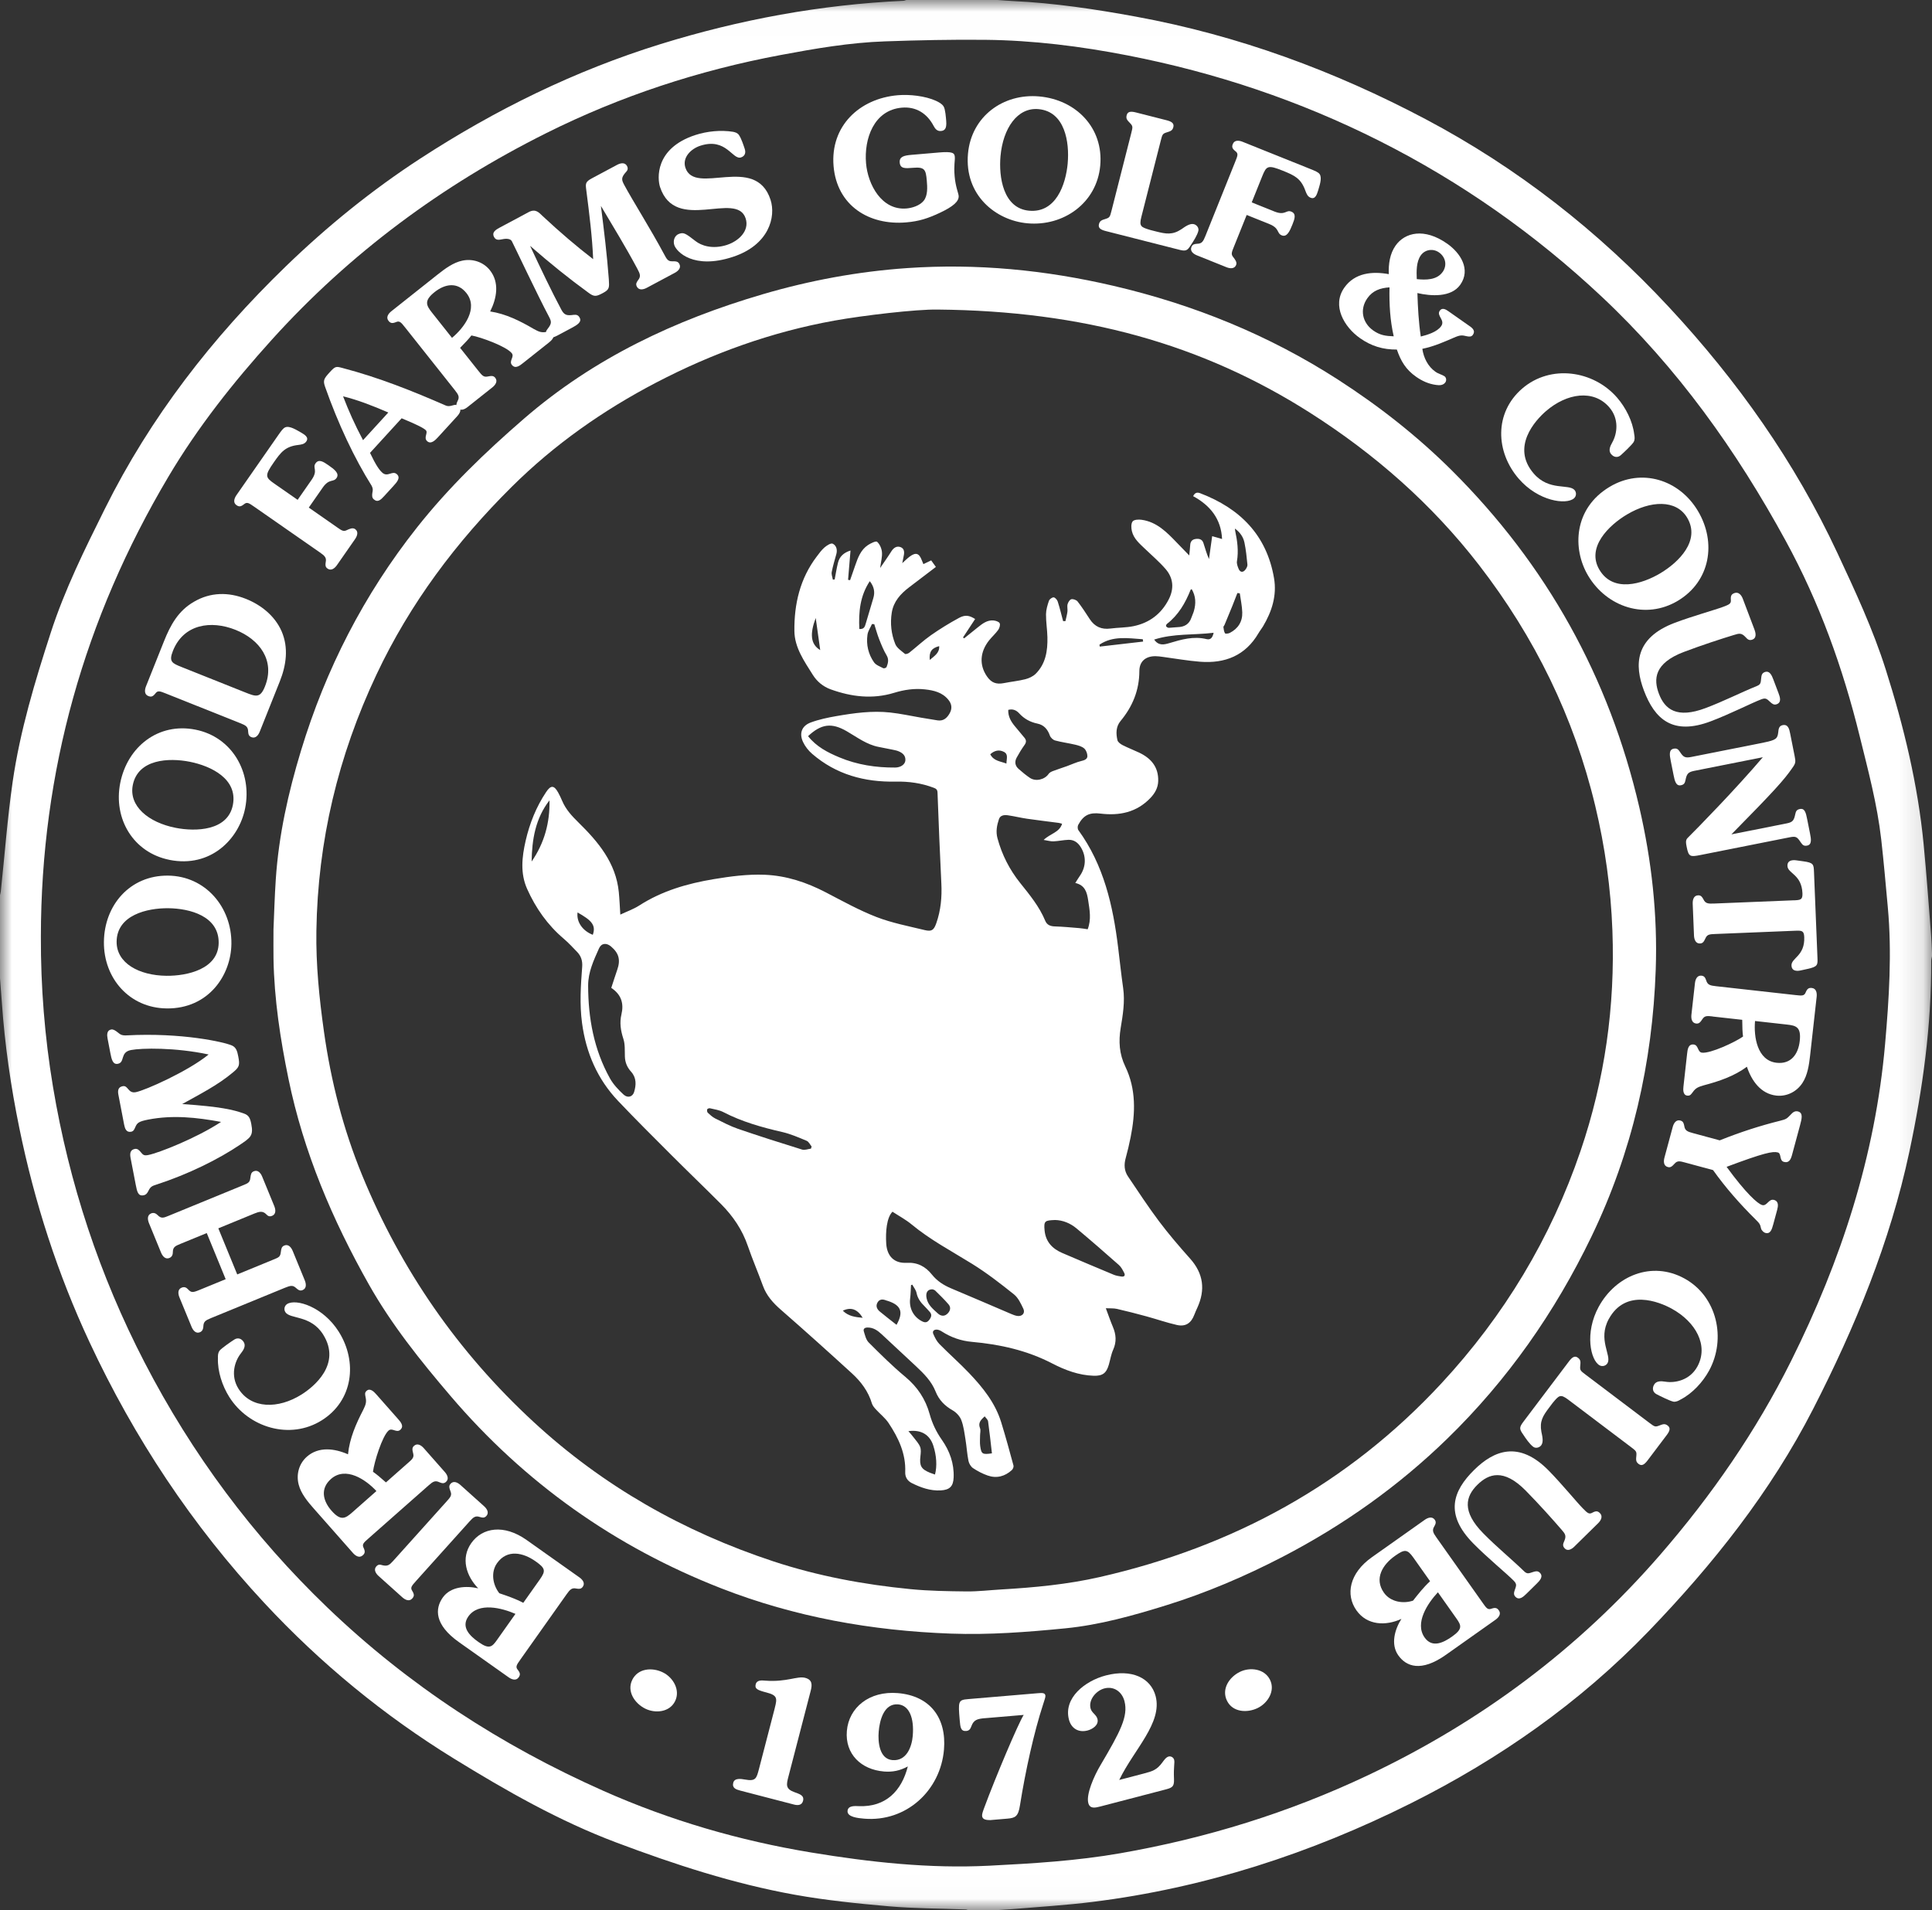 <?xml version="1.0" encoding="UTF-8" standalone="no"?>
<svg
   width="80.875"
   height="79.982"
   viewBox="0 0 80.875 79.982"
   version="1.1"
   id="svg1"
   sodipodi:docname="logowhite.svg"
   inkscape:version="1.4 (86a8ad7, 2024-10-11)"
   xmlns:inkscape="http://www.inkscape.org/namespaces/inkscape"
   xmlns:sodipodi="http://sodipodi.sourceforge.net/DTD/sodipodi-0.dtd"
   xmlns:xlink="http://www.w3.org/1999/xlink"
   xmlns="http://www.w3.org/2000/svg"
   xmlns:svg="http://www.w3.org/2000/svg"
   xmlns:rdf="http://www.w3.org/1999/02/22-rdf-syntax-ns#"
   xmlns:cc="http://creativecommons.org/ns#"
   xmlns:dc="http://purl.org/dc/elements/1.1/">
  <rect x="0" y="0" width="80.875" height="79.982" fill="#333333" stroke="none"/>
  <sodipodi:namedview
     id="namedview1"
     pagecolor="#ffffff"
     bordercolor="#000000"
     borderopacity="0.25"
     inkscape:showpageshadow="2"
     inkscape:pageopacity="0.0"
     inkscape:pagecheckerboard="0"
     inkscape:deskcolor="#d1d1d1"
     showgrid="false"
     inkscape:zoom="15.1625"
     inkscape:cx="41.022259"
     inkscape:cy="40"
     inkscape:window-width="2560"
     inkscape:window-height="1494"
     inkscape:window-x="2869"
     inkscape:window-y="-11"
     inkscape:window-maximized="1"
     inkscape:current-layer="svg1" />
  <title
     id="title1">LOGO</title>
  <defs
     id="defs1">
    <polygon
       id="path-1"
       points="80.875,0.007 80.875,79.989 0,79.989 0,0.007 " />
  </defs>
  <g
     id="Pages"
     stroke="none"
     stroke-width="1"
     fill="none"
     fill-rule="evenodd"
     style="fill:#ffffff;fill-opacity:1"
     transform="translate(0,-0.007)">
    <g
       id="Birch-5.-Private-Content"
       transform="translate(-49,-5088)"
       style="fill:#ffffff;fill-opacity:1">
      <g
         id="LOGO"
         transform="translate(49,5088)"
         style="fill:#ffffff;fill-opacity:1">
        <g
           id="Group-3"
           style="fill:#ffffff;fill-opacity:1">
          <mask
             id="mask-2"
             fill="#ffffff">
            <use
               xlink:href="#path-1"
               id="use1" />
          </mask>
          <g
             id="Clip-2"
             style="fill:#ffffff;fill-opacity:1" />
          <path
             d="m 1.711,39.213 c -0.007,2.112 0.159,4.208 0.506,6.29 0.676,4.052 1.95,7.906 3.838,11.553 1.985,3.835 4.529,7.259 7.645,10.251 3.392,3.257 7.277,5.78 11.566,7.684 2.785,1.236 5.694,2.083 8.701,2.579 2.461,0.406 4.931,0.678 7.434,0.552 1.839,-0.093 3.674,-0.204 5.49,-0.521 3.601,-0.628 7.058,-1.698 10.367,-3.264 4.728,-2.238 8.828,-5.297 12.253,-9.251 2.148,-2.48 4.003,-5.162 5.469,-8.103 2.089,-4.192 3.522,-8.581 3.932,-13.272 0.166,-1.904 0.289,-3.809 0.113,-5.72 -0.088,-0.947 -0.168,-1.896 -0.276,-2.841 -0.167,-1.47 -0.55,-2.896 -0.903,-4.328 -0.702,-2.848 -1.68,-5.581 -3.094,-8.169 C 72.681,18.857 70.209,15.394 67.044,12.424 64.251,9.803 61.159,7.628 57.745,5.908 54.405,4.224 50.887,3.045 47.217,2.33 45.244,1.945 43.251,1.694 41.238,1.674 39.839,1.66 38.439,1.69 37.04,1.739 35.569,1.79 34.121,2.04 32.676,2.311 29.254,2.952 25.975,4.028 22.862,5.583 18.506,7.759 14.649,10.609 11.377,14.232 9.765,16.017 8.279,17.893 7.048,19.969 3.527,25.903 1.719,32.307 1.711,39.213 Z M 37.938,0.007 c 1.274,0 2.549,0 3.823,0 0.213,0.015 0.426,0.034 0.639,0.044 1.736,0.082 3.446,0.34 5.155,0.654 4.274,0.784 8.299,2.268 12.124,4.293 3.847,2.036 7.232,4.69 10.196,7.88 2.857,3.075 5.256,6.463 7.036,10.275 0.748,1.602 1.495,3.204 2.03,4.894 0.756,2.384 1.341,4.807 1.583,7.301 0.123,1.266 0.212,2.536 0.313,3.804 0.02,0.255 0.026,0.512 0.038,0.768 0,0.042 0,0.084 0,0.126 -0.012,0.066 -0.034,0.131 -0.033,0.197 0.012,2.699 -0.354,5.353 -0.915,7.987 -0.808,3.791 -2.274,7.344 -4.028,10.769 -1.778,3.472 -4.195,6.513 -6.895,9.314 -2.876,2.985 -6.236,5.338 -9.933,7.19 -4.21,2.108 -8.642,3.548 -13.329,4.134 -1.109,0.139 -2.227,0.205 -3.341,0.3 C 42.062,79.965 41.722,79.979 41.383,80 41.117,80 40.851,80 40.585,80 40.528,79.984 40.472,79.955 40.414,79.953 39.345,79.911 38.273,79.914 37.208,79.821 35.893,79.706 34.574,79.571 33.276,79.338 30.71,78.877 28.236,78.068 25.801,77.151 23.403,76.249 21.187,74.983 19.011,73.643 16.068,71.831 13.421,69.654 11.068,67.125 8.045,63.877 5.623,60.22 3.749,56.205 2.411,53.339 1.444,50.341 0.81,47.241 0.455,45.506 0.2,43.756 0.078,41.988 0.055,41.648 0.026,41.309 0,40.97 0,39.807 0,38.645 0,37.483 0.012,37.431 0.029,37.379 0.034,37.326 0.197,35.797 0.311,34.261 0.53,32.74 0.839,30.604 1.462,28.541 2.126,26.492 2.711,24.69 3.548,23.002 4.389,21.311 6.298,17.47 8.887,14.141 11.955,11.168 13.693,9.484 15.57,7.963 17.596,6.644 20.733,4.603 24.067,2.965 27.652,1.853 30.968,0.826 34.353,0.201 37.822,0.04 c 0.039,-0.002 0.077,-0.022 0.116,-0.033 z"
             id="Fill-1"
             fill="#FFFFFF"
             mask="url(#mask-2)"
             style="fill:#ffffff;fill-opacity:1" />
        </g>
        <path
           d="m 39.257,12.968 c -0.885,-0.018 -3.124,0.245 -4.343,0.465 -2.615,0.473 -5.085,1.361 -7.437,2.587 -2.229,1.163 -4.268,2.595 -6.054,4.368 -2.322,2.304 -4.258,4.881 -5.662,7.859 -1.607,3.407 -2.46,6.974 -2.517,10.735 -0.022,1.416 0.12,2.821 0.318,4.223 0.291,2.067 0.804,4.072 1.596,6.003 1.629,3.97 4.016,7.413 7.171,10.327 2.915,2.694 6.283,4.601 10.039,5.842 1.867,0.617 3.792,0.974 5.745,1.165 0.778,0.076 1.563,0.088 2.346,0.096 0.481,0.005 0.963,-0.054 1.445,-0.082 1.391,-0.081 2.778,-0.211 4.138,-0.521 5.578,-1.272 10.394,-3.896 14.3,-8.112 2.622,-2.829 4.576,-6.071 5.819,-9.722 1.017,-2.986 1.453,-6.061 1.336,-9.226 -0.066,-1.774 -0.308,-3.51 -0.719,-5.227 C 65.889,30.035 64.246,26.684 61.912,23.663 59.937,21.107 57.546,19.012 54.834,17.286 50.304,14.403 45.325,13.024 39.257,12.968 Z M 11.448,38.928 c 0.028,-0.629 0.047,-1.37 0.097,-2.11 0.123,-1.837 0.519,-3.617 1.054,-5.379 1.038,-3.421 2.637,-6.54 4.853,-9.343 1.328,-1.681 2.86,-3.155 4.48,-4.558 2.928,-2.536 6.324,-4.134 9.999,-5.212 1.972,-0.579 3.985,-0.951 6.036,-1.094 2.918,-0.203 5.795,0.078 8.641,0.742 3.353,0.782 6.5,2.057 9.397,3.924 1.722,1.11 3.33,2.371 4.783,3.819 3.958,3.946 6.572,8.645 7.835,14.091 0.518,2.232 0.766,4.498 0.687,6.788 -0.135,3.911 -0.986,7.65 -2.694,11.192 -1.527,3.165 -3.509,5.997 -6.025,8.448 -2.049,1.996 -4.361,3.634 -6.898,4.952 -1.572,0.816 -3.201,1.511 -4.89,2.035 -1.373,0.426 -2.766,0.818 -4.206,0.96 -1.594,0.157 -3.189,0.28 -4.797,0.221 C 36.493,68.284 33.278,67.713 30.192,66.509 25.741,64.772 21.957,62.089 18.852,58.445 17.596,56.972 16.392,55.471 15.437,53.778 13.91,51.07 12.707,48.24 12.077,45.182 c -0.342,-1.661 -0.598,-3.331 -0.628,-5.031 -0.006,-0.37 -7e-4,-0.741 -7e-4,-1.224 z"
           id="Fill-4"
           fill="#FFFFFF"
           style="fill:#ffffff;fill-opacity:1" />
        <path
           d="m 38.921,27.638 c 0.196,-0.171 0.411,-0.289 0.394,-0.578 -0.318,0.081 -0.427,0.237 -0.394,0.578 z m -2.808,27.543 c -0.22,-0.363 -0.493,-0.459 -0.832,-0.297 0.231,0.231 0.52,0.27 0.832,0.297 z M 34.335,27.225 c -0.065,-0.462 -0.126,-0.895 -0.188,-1.344 -0.247,0.654 -0.226,1.098 0.188,1.344 z m 7.117,4.361 c 0.145,0.286 0.419,0.291 0.678,0.391 0.002,-0.2 0.089,-0.388 -0.103,-0.489 -0.196,-0.103 -0.392,-0.066 -0.574,0.099 z m -16.637,7.56 c 0.148,-0.418 -0.076,-0.616 -0.638,-0.936 -0.052,0.391 0.205,0.768 0.638,0.936 z M 47.852,26.869 c -0.005,-0.033 -0.009,-0.065 -0.014,-0.098 -0.621,-0.043 -1.251,-0.152 -1.813,0.227 0.004,0.027 0.007,0.054 0.011,0.081 0.605,-0.07 1.211,-0.14 1.816,-0.21 z m 2.951,-0.368 c -0.843,0.102 -1.677,0.022 -2.488,0.284 0.181,0.265 0.406,0.217 0.633,0.149 0.509,-0.152 1.017,-0.301 1.559,-0.168 0.17,0.042 0.254,-0.065 0.296,-0.265 z m 0.89,-4.363 c 0.007,0.052 0.009,0.078 0.014,0.103 0.09,0.417 0.144,0.834 0.073,1.263 -0.017,0.101 0.028,0.221 0.07,0.321 0.064,0.152 0.186,0.162 0.287,0.028 0.044,-0.058 0.088,-0.141 0.081,-0.207 -0.03,-0.307 -0.061,-0.617 -0.124,-0.919 -0.048,-0.232 -0.179,-0.431 -0.401,-0.59 z M 41.523,60.858 c -0.053,-0.455 -0.099,-0.899 -0.161,-1.34 -0.01,-0.073 -0.089,-0.136 -0.141,-0.21 -0.174,0.154 -0.283,0.279 -0.196,0.496 0.036,0.089 0.001,0.206 0.001,0.31 0,0.146 -0.014,0.294 0.006,0.437 0.048,0.339 0.092,0.363 0.491,0.306 z m -3.994,-5.382 c 0.302,-0.533 0.192,-0.818 -0.357,-0.999 -0.026,-0.009 -0.055,-0.013 -0.08,-0.024 -0.146,-0.06 -0.282,-0.055 -0.363,0.096 -0.079,0.146 -0.015,0.275 0.101,0.371 0.225,0.187 0.458,0.365 0.7,0.556 z m 1.5,-1.487 c -0.207,-1.75e-4 -0.287,0.142 -0.242,0.371 0.057,0.287 0.273,0.458 0.474,0.641 0.121,0.11 0.261,0.126 0.378,0.027 0.123,-0.103 0.192,-0.262 0.071,-0.405 -0.174,-0.206 -0.37,-0.392 -0.562,-0.582 -0.036,-0.035 -0.098,-0.044 -0.119,-0.053 z M 38.191,53.795 c -0.019,0.006 -0.038,0.013 -0.056,0.019 -0.011,0.187 -0.013,0.376 -0.036,0.561 -0.049,0.4 0.132,0.756 0.479,0.943 0.128,0.069 0.222,0.081 0.323,-0.051 0.095,-0.126 0.119,-0.231 0.004,-0.35 -0.068,-0.07 -0.129,-0.147 -0.199,-0.215 -0.162,-0.158 -0.292,-0.328 -0.339,-0.562 -0.024,-0.122 -0.115,-0.23 -0.176,-0.344 z M 35.972,26.341 c 0.205,0.021 0.234,-0.11 0.27,-0.229 0.106,-0.353 0.209,-0.707 0.315,-1.06 0.077,-0.254 0.036,-0.476 -0.147,-0.712 -0.408,0.614 -0.472,1.287 -0.438,2.002 z M 51.9,24.849 c -0.034,-0.004 -0.068,-0.008 -0.102,-0.012 -0.071,0.183 -0.141,0.368 -0.215,0.55 -0.106,0.262 -0.215,0.524 -0.324,0.785 -0.013,0.032 -0.05,0.064 -0.046,0.092 0.012,0.089 0.022,0.187 0.067,0.259 0.017,0.027 0.141,0.013 0.198,-0.016 0.348,-0.178 0.536,-0.471 0.524,-0.86 -0.008,-0.267 -0.067,-0.532 -0.103,-0.798 z m -2.015,-0.176 c -0.023,0.014 -0.041,0.018 -0.045,0.028 -0.22,0.553 -0.511,1.057 -0.992,1.429 -0.025,0.019 -0.047,0.081 -0.035,0.098 0.023,0.032 0.072,0.065 0.11,0.064 0.125,-0.002 0.25,-0.024 0.375,-0.027 0.28,-0.008 0.482,-0.12 0.575,-0.396 0.031,-0.092 0.076,-0.181 0.103,-0.274 0.093,-0.318 0.084,-0.627 -0.091,-0.922 z m -26.883,8.843 c -0.589,0.756 -0.734,1.641 -0.748,2.562 0.533,-0.771 0.768,-1.628 0.748,-2.562 z m 13.595,-7.376 c -0.032,-0.002 -0.063,-0.003 -0.095,-0.005 -0.065,0.149 -0.168,0.293 -0.189,0.449 -0.058,0.413 0.035,0.811 0.273,1.152 0.082,0.118 0.253,0.177 0.391,0.249 0.03,0.016 0.123,-0.018 0.135,-0.049 0.063,-0.162 0.107,-0.317 -5.25e-4,-0.496 -0.127,-0.211 -0.22,-0.445 -0.311,-0.676 -0.08,-0.203 -0.136,-0.416 -0.203,-0.624 z m 2.543,35.603 c 0.092,-0.356 0.065,-0.787 -0.072,-1.211 -0.147,-0.455 -0.507,-0.677 -1.041,-0.605 0.088,0.105 0.163,0.187 0.229,0.276 0.093,0.125 0.208,0.244 0.262,0.385 0.044,0.114 0.027,0.259 0.012,0.388 -0.046,0.403 0.029,0.542 0.401,0.694 0.064,0.026 0.13,0.046 0.208,0.074 z M 33.948,48.1 c 0.009,-0.03 0.018,-0.061 0.027,-0.091 -0.068,-0.081 -0.12,-0.201 -0.206,-0.237 -0.333,-0.139 -0.67,-0.287 -1.02,-0.368 -0.853,-0.195 -1.688,-0.429 -2.47,-0.835 -0.169,-0.088 -0.37,-0.115 -0.559,-0.16 -0.035,-0.009 -0.108,0.019 -0.116,0.044 -0.013,0.042 -0.005,0.116 0.025,0.143 0.096,0.09 0.197,0.183 0.313,0.241 0.312,0.155 0.624,0.32 0.952,0.433 0.889,0.305 1.785,0.59 2.683,0.868 0.109,0.034 0.247,-0.024 0.371,-0.039 z m 10.221,2.987 c -0.422,0.018 -0.483,0.027 -0.441,0.444 0.047,0.468 0.324,0.758 0.735,0.935 0.717,0.308 1.435,0.612 2.156,0.912 0.101,0.042 0.213,0.06 0.322,0.076 0.126,0.019 0.175,-0.048 0.116,-0.158 C 46.997,53.18 46.933,53.054 46.837,52.97 46.251,52.452 45.662,51.938 45.062,51.437 44.801,51.22 44.489,51.094 44.17,51.087 Z M 33.826,30.829 c 0.352,0.444 0.824,0.685 1.316,0.89 0.745,0.311 1.529,0.43 2.333,0.424 0.226,-0.002 0.412,-0.127 0.425,-0.299 0.015,-0.206 -0.123,-0.317 -0.295,-0.386 -0.083,-0.033 -0.174,-0.048 -0.262,-0.067 -0.184,-0.039 -0.369,-0.075 -0.554,-0.11 -0.509,-0.096 -0.911,-0.408 -1.345,-0.659 -0.635,-0.367 -1.068,-0.307 -1.618,0.207 z m 8.38,-1.099 c -0.01,0.277 0.115,0.488 0.277,0.683 0.133,0.161 0.269,0.321 0.402,0.483 0.079,0.096 0.085,0.186 0.005,0.298 -0.122,0.17 -0.231,0.35 -0.331,0.533 -0.094,0.172 -0.071,0.342 0.081,0.474 0.153,0.133 0.308,0.266 0.476,0.377 0.246,0.163 0.622,0.067 0.781,-0.17 0.037,-0.055 0.112,-0.092 0.178,-0.117 0.194,-0.074 0.392,-0.136 0.587,-0.206 0.203,-0.073 0.399,-0.168 0.607,-0.217 0.132,-0.031 0.249,-0.078 0.25,-0.203 3.49e-4,-0.11 -0.054,-0.253 -0.135,-0.323 -0.099,-0.085 -0.247,-0.125 -0.38,-0.157 -0.278,-0.066 -0.563,-0.101 -0.838,-0.176 -0.087,-0.024 -0.188,-0.12 -0.218,-0.206 -0.091,-0.26 -0.25,-0.444 -0.517,-0.499 -0.307,-0.063 -0.559,-0.201 -0.769,-0.432 -0.119,-0.13 -0.266,-0.195 -0.457,-0.143 z M 25.588,41.369 c 0.087,-0.263 0.166,-0.514 0.252,-0.764 0.142,-0.408 0.068,-0.69 -0.261,-0.969 -0.192,-0.163 -0.402,-0.147 -0.504,0.079 -0.221,0.495 -0.456,0.993 -0.455,1.553 0.002,1.366 0.24,2.681 0.912,3.887 0.142,0.255 0.354,0.481 0.571,0.68 0.172,0.158 0.378,0.096 0.44,-0.103 0.092,-0.296 0.103,-0.599 -0.121,-0.849 -0.168,-0.186 -0.256,-0.391 -0.264,-0.641 -0.008,-0.248 0.012,-0.51 -0.063,-0.739 -0.112,-0.343 -0.164,-0.676 -0.081,-1.026 0.108,-0.455 -0.004,-0.829 -0.426,-1.109 z M 37.361,50.739 c -0.246,0.243 -0.294,0.842 -0.263,1.337 0.033,0.521 0.331,0.831 0.848,0.803 0.461,-0.025 0.794,0.153 1.067,0.495 0.215,0.269 0.492,0.446 0.808,0.578 0.842,0.352 1.679,0.716 2.519,1.074 0.076,0.032 0.156,0.063 0.238,0.077 0.204,0.034 0.348,-0.115 0.261,-0.298 -0.103,-0.217 -0.215,-0.462 -0.395,-0.605 -0.566,-0.453 -1.142,-0.9 -1.757,-1.281 -0.854,-0.53 -1.744,-0.999 -2.524,-1.645 -0.245,-0.203 -0.531,-0.355 -0.803,-0.534 z m 7.651,-13.762 c 0.076,-0.119 0.132,-0.213 0.194,-0.302 0.265,-0.381 0.273,-0.833 0.022,-1.22 -0.119,-0.184 -0.286,-0.294 -0.505,-0.286 -0.208,0.008 -0.415,0.055 -0.623,0.064 -0.12,0.005 -0.241,-0.033 -0.412,-0.059 0.279,-0.27 0.66,-0.311 0.772,-0.677 -0.065,-0.017 -0.104,-0.032 -0.144,-0.037 -0.441,-0.058 -0.884,-0.11 -1.325,-0.174 -0.268,-0.039 -0.533,-0.106 -0.801,-0.144 -0.147,-0.021 -0.317,-0.006 -0.373,0.161 -0.086,0.258 -0.138,0.519 -0.062,0.8 0.187,0.693 0.506,1.317 0.951,1.873 0.398,0.498 0.802,0.987 1.049,1.584 0.072,0.175 0.216,0.23 0.405,0.235 0.34,0.01 0.68,0.043 1.02,0.071 0.116,0.009 0.232,0.031 0.351,0.048 0.159,-0.412 0.082,-0.808 0.021,-1.21 -0.051,-0.339 -0.13,-0.634 -0.54,-0.729 z M 25.967,38.3 c 0.281,-0.133 0.556,-0.229 0.793,-0.381 0.955,-0.614 2.015,-0.92 3.121,-1.104 0.704,-0.117 1.408,-0.211 2.127,-0.183 0.915,0.037 1.752,0.317 2.557,0.735 0.7,0.364 1.395,0.751 2.128,1.035 0.647,0.25 1.341,0.382 2.019,0.547 0.293,0.071 0.382,-0.003 0.483,-0.291 0.188,-0.536 0.239,-1.088 0.211,-1.654 -0.062,-1.271 -0.114,-2.543 -0.161,-3.815 -0.005,-0.13 -0.068,-0.165 -0.164,-0.201 -0.511,-0.194 -1.039,-0.267 -1.585,-0.256 -1.303,0.027 -2.495,-0.295 -3.499,-1.163 -0.154,-0.133 -0.292,-0.307 -0.379,-0.491 -0.172,-0.365 -0.058,-0.681 0.319,-0.821 0.343,-0.127 0.709,-0.204 1.071,-0.267 0.745,-0.129 1.497,-0.234 2.255,-0.151 0.436,0.047 0.867,0.143 1.301,0.217 0.227,0.038 0.454,0.077 0.682,0.112 0.246,0.038 0.396,-0.098 0.507,-0.294 0.112,-0.198 0.094,-0.386 -0.051,-0.565 -0.255,-0.316 -0.614,-0.398 -0.988,-0.439 -0.437,-0.048 -0.867,0.016 -1.284,0.144 -0.904,0.277 -1.784,0.169 -2.653,-0.143 -0.32,-0.115 -0.577,-0.328 -0.754,-0.612 -0.356,-0.568 -0.762,-1.139 -0.769,-1.834 -0.012,-1.125 0.234,-2.194 0.934,-3.115 0.102,-0.134 0.201,-0.274 0.326,-0.382 0.096,-0.082 0.267,-0.193 0.342,-0.158 0.153,0.072 0.205,0.251 0.154,0.436 -0.069,0.249 -0.145,0.497 -0.193,0.751 -0.019,0.099 0.029,0.212 0.046,0.318 0.026,-0.002 0.052,-0.004 0.077,-0.006 0.045,-0.234 0.081,-0.471 0.139,-0.702 0.065,-0.255 0.234,-0.42 0.524,-0.51 -0.035,0.422 -0.069,0.824 -0.102,1.226 0.028,0.005 0.056,0.011 0.084,0.016 0.072,-0.206 0.143,-0.412 0.215,-0.618 0.113,-0.326 0.232,-0.654 0.536,-0.854 0.115,-0.075 0.331,-0.18 0.38,-0.136 0.111,0.099 0.189,0.278 0.203,0.432 0.018,0.196 -0.041,0.399 -0.076,0.666 0.18,-0.265 0.332,-0.477 0.47,-0.698 0.094,-0.149 0.224,-0.236 0.384,-0.177 0.165,0.06 0.167,0.221 0.131,0.376 -0.02,0.088 -0.035,0.177 -0.058,0.296 0.118,-0.106 0.209,-0.2 0.313,-0.277 0.254,-0.187 0.392,-0.142 0.504,0.154 0.019,0.051 0.041,0.101 0.067,0.163 0.11,-0.053 0.209,-0.1 0.326,-0.156 0.06,0.083 0.119,0.166 0.197,0.274 -0.376,0.286 -0.747,0.568 -1.118,0.851 -0.36,0.274 -0.655,0.595 -0.729,1.062 -0.072,0.451 -0.021,0.9 0.148,1.318 0.067,0.164 0.255,0.284 0.402,0.408 0.028,0.024 0.132,-0.008 0.178,-0.044 0.307,-0.243 0.595,-0.514 0.915,-0.738 0.376,-0.263 0.77,-0.505 1.174,-0.724 0.259,-0.14 0.431,-0.105 0.673,0.047 -0.169,0.257 -0.338,0.514 -0.507,0.771 0.015,0.013 0.03,0.027 0.045,0.04 0.191,-0.154 0.382,-0.308 0.573,-0.461 0.193,-0.154 0.39,-0.311 0.654,-0.289 0.094,0.008 0.228,0.049 0.262,0.117 0.034,0.068 -0.009,0.204 -0.062,0.279 -0.113,0.158 -0.264,0.29 -0.385,0.443 -0.381,0.484 -0.41,1.026 -0.089,1.497 0.187,0.275 0.396,0.351 0.725,0.285 0.294,-0.059 0.595,-0.087 0.885,-0.161 0.154,-0.039 0.32,-0.116 0.432,-0.226 0.424,-0.42 0.505,-0.966 0.493,-1.531 -0.007,-0.321 -0.062,-0.642 -0.059,-0.963 0.002,-0.189 0.061,-0.383 0.123,-0.564 0.023,-0.067 0.133,-0.147 0.198,-0.143 0.061,0.004 0.145,0.102 0.169,0.174 0.087,0.27 0.152,0.546 0.226,0.82 0.032,3.5e-4 0.065,8.76e-4 0.097,0.001 0.029,-0.132 0.066,-0.263 0.084,-0.396 0.013,-0.103 -0.02,-0.215 0.006,-0.312 0.022,-0.082 0.092,-0.195 0.158,-0.209 0.08,-0.017 0.212,0.031 0.263,0.096 0.184,0.237 0.347,0.491 0.512,0.743 0.206,0.313 0.489,0.437 0.862,0.388 0.318,-0.042 0.646,-0.035 0.959,-0.098 0.668,-0.136 1.171,-0.514 1.482,-1.126 0.23,-0.451 0.193,-0.893 -0.137,-1.272 -0.26,-0.3 -0.566,-0.56 -0.853,-0.836 -0.227,-0.218 -0.478,-0.425 -0.554,-0.747 -0.031,-0.13 -0.039,-0.314 0.031,-0.406 0.058,-0.076 0.251,-0.086 0.376,-0.068 0.641,0.089 1.061,0.528 1.481,0.964 0.158,0.164 0.317,0.328 0.513,0.529 0.018,-0.185 0.033,-0.308 0.04,-0.431 0.007,-0.137 0.068,-0.229 0.204,-0.255 0.149,-0.028 0.292,-0.003 0.347,0.158 0.075,0.217 0.128,0.441 0.235,0.679 0.044,-0.314 0.088,-0.628 0.134,-0.958 0.155,0.044 0.28,0.081 0.414,0.119 -0.039,-0.85 -0.505,-1.41 -1.211,-1.794 0.081,-0.168 0.189,-0.163 0.3,-0.121 1.661,0.635 2.778,1.749 3.086,3.553 0.125,0.73 -0.091,1.398 -0.462,2.022 -0.057,0.096 -0.13,0.183 -0.186,0.28 -0.551,0.945 -1.406,1.28 -2.45,1.198 -0.522,-0.041 -1.039,-0.134 -1.559,-0.203 -0.104,-0.014 -0.209,-0.029 -0.313,-0.029 -0.406,5.25e-4 -0.666,0.218 -0.667,0.622 -0.003,0.802 -0.283,1.485 -0.789,2.094 -0.195,0.235 -0.193,0.523 -0.129,0.8 0.019,0.083 0.13,0.163 0.217,0.208 0.224,0.114 0.46,0.204 0.687,0.311 0.501,0.237 0.818,0.601 0.803,1.19 -0.007,0.283 -0.135,0.509 -0.323,0.708 -0.576,0.607 -1.298,0.754 -2.095,0.657 -0.461,-0.056 -0.712,0.066 -0.93,0.472 -0.031,0.057 -0.031,0.169 0.006,0.22 1.065,1.465 1.449,3.159 1.664,4.91 0.07,0.569 0.13,1.14 0.211,1.707 0.08,0.565 -0.013,1.118 -0.104,1.669 -0.092,0.561 -0.06,1.086 0.193,1.611 0.458,0.95 0.425,1.952 0.224,2.958 -0.059,0.294 -0.127,0.588 -0.207,0.877 -0.076,0.273 -0.062,0.533 0.095,0.766 0.426,0.631 0.843,1.27 1.3,1.879 0.407,0.542 0.851,1.058 1.302,1.564 0.56,0.628 0.644,1.307 0.301,2.058 -0.043,0.095 -0.088,0.19 -0.124,0.288 -0.133,0.356 -0.365,0.514 -0.731,0.432 -0.428,-0.097 -0.845,-0.243 -1.269,-0.359 -0.411,-0.112 -0.824,-0.219 -1.24,-0.314 -0.137,-0.031 -0.284,-0.019 -0.466,-0.028 0.109,0.289 0.194,0.54 0.297,0.783 0.134,0.318 0.159,0.625 0.012,0.952 -0.088,0.195 -0.121,0.415 -0.181,0.623 -0.104,0.361 -0.26,0.481 -0.638,0.469 -0.623,-0.019 -1.199,-0.238 -1.736,-0.516 -1.059,-0.549 -2.187,-0.798 -3.359,-0.903 -0.455,-0.041 -0.872,-0.186 -1.257,-0.433 -0.062,-0.04 -0.137,-0.076 -0.208,-0.08 -0.117,-0.007 -0.204,0.063 -0.152,0.182 0.065,0.15 0.143,0.308 0.256,0.422 0.407,0.414 0.845,0.798 1.245,1.218 0.572,0.601 1.091,1.246 1.341,2.056 0.185,0.6 0.351,1.206 0.515,1.813 0.015,0.055 -0.023,0.149 -0.069,0.191 -0.291,0.265 -0.636,0.358 -1.01,0.228 -0.215,-0.075 -0.424,-0.183 -0.614,-0.31 -0.093,-0.062 -0.17,-0.194 -0.192,-0.306 -0.059,-0.294 -0.075,-0.596 -0.124,-0.892 -0.045,-0.274 -0.077,-0.557 -0.175,-0.813 -0.061,-0.161 -0.21,-0.321 -0.361,-0.407 -0.333,-0.189 -0.575,-0.435 -0.716,-0.79 -0.17,-0.429 -0.487,-0.746 -0.815,-1.053 -0.481,-0.449 -0.962,-0.898 -1.443,-1.345 -0.167,-0.155 -0.345,-0.283 -0.59,-0.281 -0.116,8.75e-4 -0.189,0.053 -0.156,0.161 0.049,0.162 0.092,0.353 0.204,0.465 0.494,0.494 0.991,0.988 1.527,1.434 0.511,0.425 0.852,0.935 1.026,1.569 0.106,0.387 0.277,0.741 0.509,1.073 0.328,0.468 0.517,0.99 0.494,1.574 -0.015,0.38 -0.168,0.523 -0.544,0.544 -0.436,0.023 -0.827,-0.117 -1.205,-0.305 -0.185,-0.092 -0.286,-0.253 -0.278,-0.459 0.031,-0.774 -0.282,-1.433 -0.693,-2.052 -0.144,-0.218 -0.363,-0.386 -0.541,-0.582 -0.064,-0.071 -0.133,-0.153 -0.16,-0.241 -0.151,-0.508 -0.458,-0.915 -0.837,-1.262 -0.981,-0.896 -1.97,-1.786 -2.971,-2.66 -0.329,-0.287 -0.604,-0.591 -0.755,-1.007 -0.203,-0.558 -0.438,-1.104 -0.631,-1.665 -0.232,-0.678 -0.62,-1.251 -1.119,-1.752 -0.686,-0.689 -1.389,-1.362 -2.076,-2.05 -0.752,-0.752 -1.506,-1.502 -2.238,-2.273 -0.865,-0.912 -1.339,-2.012 -1.507,-3.255 -0.107,-0.791 -0.054,-1.577 0.006,-2.366 0.018,-0.238 -0.046,-0.445 -0.211,-0.615 -0.184,-0.191 -0.365,-0.387 -0.566,-0.558 -0.675,-0.574 -1.17,-1.281 -1.528,-2.081 -0.293,-0.655 -0.218,-1.339 -0.062,-2.018 0.168,-0.729 0.441,-1.414 0.857,-2.038 0.198,-0.298 0.334,-0.29 0.508,0.027 0.06,0.11 0.114,0.224 0.163,0.34 0.152,0.36 0.402,0.63 0.683,0.906 0.823,0.808 1.566,1.687 1.688,2.911 0.03,0.304 0.042,0.611 0.064,0.95 z"
           id="Fill-5"
           fill="#FFFFFF"
           style="fill:#ffffff;fill-opacity:1" />
        <path
           d="m 22.601,66.132 c 0.259,-0.366 0.221,-0.47 -0.185,-0.757 -0.514,-0.364 -1.188,-0.515 -1.609,0.079 -0.271,0.383 -0.181,0.91 0.095,1.26 0.325,0.11 0.672,0.227 1.003,0.401 z m -1.024,1.446 c -0.57,-0.249 -1.542,-0.5 -1.971,0.106 -0.32,0.451 0.064,0.818 0.419,1.069 0.451,0.319 0.569,0.214 0.775,-0.077 z m 0.206,1.914 c -0.158,0.223 -0.214,0.303 -0.107,0.43 0.109,0.137 0.107,0.213 0.034,0.316 -0.109,0.154 -0.292,0.085 -0.418,-0.004 l -2.075,-1.469 c -1.04,-0.736 -1.013,-1.404 -0.681,-1.873 0.328,-0.463 0.979,-0.499 1.481,-0.384 -0.5,-0.517 -0.738,-1.26 -0.288,-1.895 0.461,-0.651 1.365,-0.801 2.314,-0.129 l 2.211,1.566 c 0.126,0.089 0.252,0.238 0.142,0.392 -0.073,0.103 -0.16,0.093 -0.268,0.076 -0.193,-0.042 -0.269,0.041 -0.411,0.241 l -1.934,2.732 z"
           id="Fill-6"
           fill="#FFFFFF"
           style="fill:#ffffff;fill-opacity:1" />
        <path
           d="m 17.414,66.203 c -0.182,0.203 -0.248,0.276 -0.156,0.415 0.092,0.149 0.082,0.224 -0.003,0.317 -0.126,0.141 -0.3,0.051 -0.415,-0.052 l -0.99,-0.889 c -0.115,-0.103 -0.223,-0.266 -0.096,-0.406 0.084,-0.094 0.17,-0.074 0.235,-0.052 0.236,0.062 0.312,-0.002 0.476,-0.184 l 2.237,-2.49 c 0.145,-0.161 0.22,-0.245 0.162,-0.4 -0.058,-0.156 -0.087,-0.238 -0.003,-0.332 0.126,-0.141 0.3,-0.051 0.414,0.052 l 0.99,0.889 c 0.114,0.103 0.222,0.266 0.096,0.406 -0.084,0.094 -0.169,0.074 -0.275,0.044 -0.187,-0.064 -0.272,0.01 -0.436,0.192 l -2.237,2.49"
           id="Fill-7"
           fill="#FFFFFF"
           style="fill:#ffffff;fill-opacity:1" />
        <path
           d="m 15.757,62.436 c -0.446,-0.484 -1.289,-1.048 -1.903,-0.506 -0.457,0.403 -0.34,0.917 0.026,1.331 0.384,0.436 0.575,0.324 0.864,0.069 z m 1.334,-1.187 c 0.163,-0.144 0.247,-0.218 0.207,-0.379 -0.04,-0.161 -0.059,-0.247 0.036,-0.33 0.142,-0.125 0.304,-0.016 0.406,0.1 l 0.88,0.998 c 0.102,0.115 0.19,0.29 0.048,0.415 -0.095,0.083 -0.177,0.053 -0.279,0.012 -0.178,-0.086 -0.272,-0.022 -0.455,0.14 l -2.51,2.215 c -0.205,0.181 -0.278,0.246 -0.203,0.394 0.075,0.158 0.055,0.232 -0.039,0.315 -0.142,0.125 -0.304,0.016 -0.406,-0.1 L 13.132,63.165 c -0.251,-0.283 -0.532,-0.623 -0.628,-0.997 -0.113,-0.424 0.01,-0.878 0.341,-1.17 0.493,-0.436 1.158,-0.349 1.723,-0.101 0.066,-0.666 0.333,-1.274 0.637,-1.86 0.097,-0.207 0.148,-0.308 0.098,-0.535 -0.018,-0.105 -0.048,-0.182 0.046,-0.265 0.142,-0.125 0.305,0.039 0.393,0.139 l 0.908,1.029 c 0.112,0.126 0.283,0.31 0.105,0.468 -0.158,0.139 -0.341,-0.101 -0.488,0.029 -0.268,0.236 -0.603,1.317 -0.654,1.726 0.138,0.093 0.327,0.253 0.543,0.446 l 0.934,-0.825 z"
           id="Fill-8"
           fill="#FFFFFF"
           style="fill:#ffffff;fill-opacity:1" />
        <path
           d="m 9.194,56.553 c 0.09,-0.106 0.488,-0.381 0.619,-0.463 0.142,-0.089 0.294,-0.044 0.388,0.104 0.1,0.16 8.75e-4,0.33 -0.12,0.481 -0.258,0.327 -0.444,0.924 -0.098,1.476 0.533,0.848 1.663,0.857 2.641,0.242 0.504,-0.317 1.685,-1.266 0.903,-2.511 -0.522,-0.83 -1.39,-0.632 -1.583,-0.94 -0.071,-0.113 -0.036,-0.267 0.077,-0.338 0.368,-0.231 1.499,0.108 2.162,1.163 0.79,1.257 0.603,2.88 -0.713,3.707 -1.328,0.835 -3.066,0.306 -3.874,-0.98 -0.291,-0.462 -0.492,-1.072 -0.473,-1.621 -0.005,-0.113 0.002,-0.233 0.072,-0.318"
           id="Fill-9"
           fill="#FFFFFF"
           style="fill:#ffffff;fill-opacity:1" />
        <path
           d="m 8.83,55.195 c -0.24,0.098 -0.309,0.15 -0.318,0.35 -0.003,0.084 -0.027,0.193 -0.143,0.241 -0.175,0.072 -0.292,-0.085 -0.35,-0.227 L 7.512,54.328 c -0.058,-0.142 -0.085,-0.336 0.09,-0.408 0.117,-0.048 0.201,-0.007 0.271,0.071 0.134,0.142 0.194,0.14 0.472,0.026 L 9.447,53.565 8.655,51.634 7.553,52.086 c -0.226,0.093 -0.315,0.137 -0.318,0.35 -5.252e-4,0.091 -0.027,0.193 -0.144,0.241 C 6.917,52.749 6.8,52.593 6.741,52.45 L 6.236,51.219 c -0.058,-0.143 -0.085,-0.336 0.09,-0.408 0.116,-0.048 0.207,0.006 0.271,0.07 0.158,0.162 0.258,0.113 0.472,0.026 l 3.096,-1.271 c 0.201,-0.082 0.294,-0.113 0.314,-0.303 0.021,-0.152 0.03,-0.239 0.147,-0.287 0.175,-0.072 0.292,0.084 0.35,0.227 l 0.505,1.231 c 0.058,0.142 0.085,0.336 -0.09,0.408 -0.117,0.048 -0.179,0.005 -0.246,-0.065 -0.146,-0.152 -0.296,-0.113 -0.497,-0.031 l -1.509,0.62 0.792,1.93 1.509,-0.62 c 0.227,-0.093 0.294,-0.113 0.316,-0.319 0.019,-0.137 0.029,-0.224 0.146,-0.272 0.175,-0.072 0.292,0.085 0.351,0.227 l 0.505,1.231 c 0.058,0.142 0.085,0.336 -0.09,0.408 -0.117,0.048 -0.185,-0.007 -0.302,-0.11 -0.116,-0.097 -0.214,-0.079 -0.441,0.014 L 8.83,55.195"
           id="Fill-10"
           fill="#FFFFFF"
           style="fill:#ffffff;fill-opacity:1" />
        <path
           d="m 5.468,48.501 c -0.032,-0.165 -0.039,-0.349 0.175,-0.39 0.11,-0.021 0.181,0.051 0.246,0.131 0.103,0.13 0.151,0.156 0.316,0.124 0.44,-0.085 2.024,-0.711 3.049,-1.386 -1.02,-0.189 -2.018,-0.296 -3.042,-0.099 -0.426,0.082 -0.471,0.148 -0.546,0.312 -0.04,0.086 -0.066,0.177 -0.176,0.198 C 5.283,47.432 5.227,47.25 5.196,47.092 L 4.957,45.847 c -0.033,-0.172 -0.02,-0.324 0.18,-0.363 0.234,-0.045 0.217,0.315 0.548,0.251 0.392,-0.075 2.198,-0.88 3.048,-1.578 C 7.333,43.857 5.92,43.886 5.486,43.97 5.012,44.061 5.244,44.487 4.934,44.547 4.721,44.588 4.671,44.362 4.619,44.094 L 4.503,43.489 c -0.028,-0.144 -0.037,-0.342 0.148,-0.378 0.089,-0.017 0.165,0.04 0.23,0.084 0.15,0.114 0.183,0.172 0.416,0.162 2.308,-0.124 4.097,0.281 4.418,0.426 0.172,0.081 0.217,0.236 0.259,0.457 0.072,0.371 0.043,0.448 -0.227,0.671 -0.638,0.536 -1.399,0.918 -2.12,1.321 1.612,0.11 2.135,0.238 2.579,0.395 0.214,0.073 0.266,0.198 0.314,0.446 0.094,0.488 -0.034,0.563 -0.469,0.86 -0.884,0.598 -2.158,1.236 -3.514,1.675 -0.154,0.051 -0.235,0.074 -0.322,0.255 -0.046,0.095 -0.096,0.168 -0.206,0.189 -0.227,0.044 -0.271,-0.148 -0.326,-0.436 L 5.468,48.501"
           id="Fill-11"
           fill="#FFFFFF"
           style="fill:#ffffff;fill-opacity:1" />
        <path
           d="m 7.046,38.033 c -0.889,-0.009 -2.153,0.286 -2.164,1.4 -0.009,0.896 0.931,1.417 2.087,1.429 0.868,0.009 2.174,-0.279 2.185,-1.379 C 9.165,38.363 7.95,38.043 7.046,38.033 Z M 6.976,42.228 c -1.555,-0.016 -2.642,-1.26 -2.626,-2.786 0.016,-1.541 1.093,-2.79 2.683,-2.774 1.569,0.016 2.669,1.323 2.654,2.85 -0.013,1.324 -0.959,2.729 -2.71,2.711 z"
           id="Fill-12"
           fill="#FFFFFF"
           style="fill:#ffffff;fill-opacity:1" />
        <path
           d="M 7.944,31.901 C 7.072,31.728 5.776,31.784 5.559,32.876 c -0.175,0.879 0.652,1.565 1.786,1.79 0.851,0.169 2.187,0.128 2.402,-0.95 C 9.965,32.617 8.83,32.077 7.944,31.901 Z m -0.846,4.108 c -1.524,-0.303 -2.362,-1.726 -2.064,-3.223 0.301,-1.511 1.59,-2.539 3.149,-2.229 1.538,0.306 2.377,1.794 2.079,3.291 -0.258,1.298 -1.448,2.503 -3.164,2.162 z"
           id="Fill-13"
           fill="#FFFFFF"
           style="fill:#ffffff;fill-opacity:1" />
        <path
           d="m 10.262,28.996 c 0.455,0.182 0.633,0.245 0.83,-0.249 0.434,-1.086 -0.225,-1.967 -1.233,-2.369 -1.027,-0.41 -2.173,-0.242 -2.619,0.877 -0.184,0.462 -0.035,0.521 0.375,0.685 z M 6.862,26.862 c 0.273,-0.683 0.593,-1.278 1.259,-1.661 0.688,-0.404 1.445,-0.411 2.174,-0.12 0.644,0.257 1.214,0.718 1.494,1.358 0.297,0.691 0.195,1.42 -0.078,2.102 l -0.838,2.1 c -0.057,0.143 -0.173,0.3 -0.349,0.23 C 10.406,30.825 10.396,30.738 10.387,30.628 10.383,30.431 10.284,30.376 10.056,30.285 L 6.948,29.045 C 6.694,28.943 6.603,28.907 6.505,29.041 6.397,29.179 6.323,29.195 6.206,29.148 6.03,29.078 6.055,28.884 6.112,28.741 Z"
           id="Fill-14"
           fill="#FFFFFF"
           style="fill:#ffffff;fill-opacity:1" />
        <path
           d="m 14.119,22.091 c 0.184,0.128 0.259,0.18 0.388,0.117 0.125,-0.058 0.255,-0.121 0.358,-0.049 0.155,0.108 0.087,0.291 -7e-4,0.418 l -0.76,1.092 c -0.088,0.126 -0.236,0.253 -0.392,0.145 -0.103,-0.072 -0.094,-0.159 -0.078,-0.268 0.041,-0.193 -0.043,-0.269 -0.244,-0.409 l -2.747,-1.913 c -0.224,-0.156 -0.304,-0.212 -0.431,-0.104 -0.136,0.11 -0.212,0.108 -0.315,0.036 -0.155,-0.108 -0.087,-0.291 8.753e-4,-0.418 l 1.737,-2.494 c 0.136,-0.195 0.216,-0.31 0.31,-0.347 0.188,-0.074 0.491,0.129 0.658,0.22 0.125,0.078 0.346,0.19 0.218,0.374 -0.08,0.115 -0.208,0.128 -0.331,0.145 -0.547,0.062 -0.731,0.302 -1.031,0.733 -0.384,0.552 -0.357,0.622 0.029,0.89 l 0.971,0.676 0.585,-0.839 c 0.284,-0.408 0.027,-0.493 0.164,-0.688 0.136,-0.195 0.33,-0.069 0.537,0.075 0.242,0.168 0.479,0.342 0.343,0.537 -0.136,0.195 -0.305,0.009 -0.578,0.4 l -0.584,0.839 1.195,0.833"
           id="Fill-15"
           fill="#FFFFFF"
           style="fill:#ffffff;fill-opacity:1" />
        <path
           d="m 16.255,17.278 c -0.652,-0.283 -1.282,-0.527 -1.894,-0.678 0.236,0.614 0.484,1.172 0.836,1.836 z m -0.766,1.689 c 0.251,0.524 0.384,0.711 0.513,0.829 0.228,0.208 0.422,-0.108 0.613,0.067 0.16,0.146 0.009,0.322 -0.142,0.487 l -0.387,0.424 c -0.142,0.155 -0.274,0.29 -0.445,0.134 -0.072,-0.066 -0.067,-0.156 -0.056,-0.25 0.024,-0.13 0.036,-0.185 -0.024,-0.306 -0.726,-1.157 -1.405,-2.593 -1.956,-4.159 -0.091,-0.263 -0.04,-0.34 0.196,-0.599 0.241,-0.264 0.266,-0.25 0.542,-0.178 1.529,0.402 2.917,0.959 4.307,1.566 0.086,0.041 0.175,0.037 0.307,-0.004 0.093,-0.029 0.162,-0.032 0.24,0.039 0.15,0.137 0.048,0.3 -0.065,0.424 l -0.798,0.873 c -0.109,0.119 -0.293,0.31 -0.453,0.164 -0.165,-0.151 0.058,-0.354 -0.06,-0.463 -0.078,-0.071 -0.271,-0.191 -1.008,-0.495 l -1.322,1.447 z"
           id="Fill-16"
           fill="#FFFFFF"
           style="fill:#ffffff;fill-opacity:1" />
        <path
           d="m 18.921,14.152 c 0.507,-0.42 1.114,-1.232 0.604,-1.874 -0.378,-0.477 -0.897,-0.387 -1.33,-0.044 -0.455,0.361 -0.353,0.557 -0.114,0.859 z m 1.115,1.394 c 0.135,0.17 0.205,0.258 0.368,0.227 0.163,-0.031 0.249,-0.046 0.328,0.053 0.117,0.148 -1.75e-4,0.304 -0.121,0.4 l -1.042,0.827 c -0.12,0.096 -0.299,0.175 -0.417,0.027 -0.078,-0.099 -0.044,-0.179 0.002,-0.279 0.095,-0.174 0.036,-0.27 -0.116,-0.462 l -2.08,-2.622 c -0.17,-0.214 -0.231,-0.291 -0.383,-0.223 -0.162,0.066 -0.234,0.043 -0.313,-0.056 -0.117,-0.148 1.75e-4,-0.304 0.121,-0.4 l 1.947,-1.545 c 0.296,-0.235 0.651,-0.498 1.028,-0.574 0.429,-0.09 0.876,0.056 1.15,0.402 0.409,0.515 0.288,1.174 0.011,1.726 0.661,0.101 1.255,0.399 1.824,0.733 0.202,0.108 0.3,0.164 0.529,0.126 0.106,-0.013 0.184,-0.039 0.262,0.06 0.117,0.148 -0.055,0.303 -0.159,0.385 l -1.075,0.853 c -0.131,0.104 -0.325,0.267 -0.473,0.08 -0.131,-0.165 0.118,-0.335 -0.004,-0.489 -0.222,-0.28 -1.283,-0.671 -1.689,-0.743 -0.1,0.133 -0.27,0.313 -0.473,0.519 l 0.775,0.976 z"
           id="Fill-17"
           fill="#FFFFFF"
           style="fill:#ffffff;fill-opacity:1" />
        <path
           d="m 22.127,8.889 c 0.297,-0.158 0.43,0.016 0.587,0.163 0.742,0.691 1.4,1.253 2.116,1.806 -0.037,-0.917 -0.158,-1.884 -0.289,-2.902 -0.032,-0.253 -0.044,-0.334 0.234,-0.482 L 25.832,6.909 c 0.136,-0.073 0.326,-0.119 0.415,0.048 0.059,0.111 0.015,0.191 -0.031,0.239 -0.231,0.251 -0.197,0.344 -0.082,0.56 0.347,0.648 1.099,1.834 1.67,2.902 0.102,0.192 0.155,0.29 0.321,0.289 0.166,-0.001 0.254,-7e-4 0.313,0.111 0.089,0.167 -0.054,0.299 -0.19,0.372 l -1.173,0.627 c -0.136,0.073 -0.325,0.119 -0.415,-0.048 -0.06,-0.111 -0.011,-0.185 0.052,-0.274 0.124,-0.154 0.084,-0.259 -0.032,-0.475 -0.505,-0.945 -1.022,-1.78 -1.525,-2.631 0.132,1.049 0.252,2.017 0.331,3.07 0.022,0.353 0.03,0.428 -0.248,0.577 -0.272,0.145 -0.362,0.169 -0.602,-0.012 -0.831,-0.604 -1.599,-1.225 -2.446,-1.963 0.446,0.953 0.898,1.902 1.31,2.674 0.116,0.216 0.217,0.257 0.504,0.215 0.128,-0.013 0.201,0.004 0.263,0.121 0.099,0.185 -0.12,0.31 -0.349,0.432 l -0.537,0.287 c -0.166,0.089 -0.392,0.202 -0.491,0.017 -0.063,-0.117 -0.036,-0.187 0.046,-0.286 0.163,-0.214 0.155,-0.289 0.04,-0.505 -0.446,-0.834 -1.463,-2.989 -1.549,-3.15 -0.056,-0.105 -0.222,-0.119 -0.394,-0.083 -0.137,0.026 -0.271,0.057 -0.35,-0.091 -0.109,-0.204 0.079,-0.312 0.24,-0.398 l 1.204,-0.644"
           id="Fill-18"
           fill="#FFFFFF"
           style="fill:#ffffff;fill-opacity:1" />
        <path
           d="M 30.441,10.257 C 30.9,10.107 31.387,9.682 31.213,9.15 30.83,7.978 28.268,9.789 27.628,7.832 27.524,7.513 27.389,6.223 29.106,5.661 29.599,5.5 30.177,5.443 30.69,5.526 c 0.095,0.02 0.186,0.05 0.243,0.134 0.099,0.144 0.188,0.417 0.243,0.584 0.052,0.16 0.009,0.299 -0.157,0.354 -0.359,0.118 -0.615,-0.845 -1.707,-0.488 -0.379,0.124 -0.762,0.485 -0.621,0.918 0.392,1.198 2.931,-0.591 3.563,1.34 0.235,0.719 -0.064,1.9 -1.581,2.396 -1.637,0.536 -2.353,-0.21 -2.447,-0.496 -0.061,-0.186 0.013,-0.41 0.207,-0.473 0.18,-0.059 0.246,-0.036 0.683,0.307 0.238,0.187 0.707,0.358 1.326,0.156"
           id="Fill-19"
           fill="#FFFFFF"
           style="fill:#ffffff;fill-opacity:1" />
        <path
           d="m 39.279,6.393 c 0.607,-0.052 0.676,0.019 0.69,0.18 0.014,0.161 -0.047,0.348 -0.007,0.816 0.036,0.426 0.159,0.71 0.168,0.815 0.02,0.23 -0.222,0.448 -0.789,0.714 C 38.847,9.149 38.478,9.272 37.934,9.318 36.371,9.452 35.035,8.611 34.894,6.964 34.751,5.29 35.973,4.131 37.584,3.994 c 0.488,-0.042 1.148,0.029 1.601,0.236 0.124,0.06 0.242,0.12 0.315,0.233 0.074,0.12 0.096,0.463 0.109,0.609 0.029,0.342 -0.078,0.407 -0.224,0.42 -0.16,0.014 -0.24,-0.099 -0.299,-0.206 -0.277,-0.531 -0.738,-0.822 -1.331,-0.772 -1.179,0.101 -1.589,1.309 -1.502,2.328 0.076,0.893 0.654,1.982 1.694,1.893 0.237,-0.02 0.552,-0.117 0.718,-0.321 0.178,-0.219 0.155,-0.575 0.131,-0.847 -0.039,-0.453 -0.084,-0.576 -0.566,-0.535 -0.349,0.03 -0.545,0.039 -0.567,-0.219 -0.021,-0.244 0.171,-0.296 0.492,-0.323 l 1.123,-0.096"
           id="Fill-20"
           fill="#FFFFFF"
           style="fill:#ffffff;fill-opacity:1" />
        <path
           d="m 44.694,6.845 c 0.08,-0.885 -0.113,-2.168 -1.221,-2.269 -0.892,-0.081 -1.487,0.814 -1.591,1.965 -0.078,0.865 0.104,2.189 1.199,2.288 1.116,0.101 1.532,-1.084 1.614,-1.984 z M 40.521,6.438 C 40.661,4.89 41.987,3.907 43.507,4.045 45.041,4.184 46.2,5.357 46.057,6.94 45.915,8.502 44.525,9.494 43.005,9.356 41.687,9.236 40.363,8.181 40.521,6.438 Z"
           id="Fill-21"
           fill="#FFFFFF"
           style="fill:#ffffff;fill-opacity:1" />
        <path
           d="M 47.355,5.582 C 47.419,5.331 47.429,5.291 47.309,5.166 47.189,5.042 47.125,4.982 47.163,4.833 47.202,4.677 47.33,4.659 47.547,4.714 l 1.289,0.328 c 0.217,0.055 0.32,0.132 0.281,0.288 -0.038,0.149 -0.123,0.171 -0.288,0.223 -0.165,0.052 -0.175,0.093 -0.239,0.344 l -0.813,3.196 c -0.102,0.4 -0.007,0.425 0.374,0.543 l 0.251,0.064 c 0.407,0.103 0.677,0.151 1.05,-0.094 0.14,-0.095 0.347,-0.258 0.524,-0.214 0.122,0.031 0.22,0.157 0.187,0.286 -0.047,0.183 -0.202,0.425 -0.306,0.579 -0.161,0.263 -0.222,0.276 -0.527,0.198 L 46.284,9.68 c -0.217,-0.055 -0.321,-0.132 -0.281,-0.288 0.038,-0.149 0.123,-0.171 0.288,-0.223 0.165,-0.052 0.175,-0.093 0.239,-0.344 l 0.825,-3.243"
           id="Fill-22"
           fill="#FFFFFF"
           style="fill:#ffffff;fill-opacity:1" />
        <path
           d="m 51.644,10.359 c -0.084,0.208 -0.117,0.292 -0.027,0.404 0.084,0.109 0.175,0.221 0.128,0.338 -0.071,0.176 -0.264,0.151 -0.407,0.093 l -1.234,-0.496 c -0.143,-0.057 -0.3,-0.173 -0.23,-0.349 0.047,-0.117 0.134,-0.127 0.243,-0.136 0.198,-0.004 0.252,-0.102 0.344,-0.33 l 1.247,-3.106 C 51.81,6.525 51.847,6.434 51.713,6.335 51.576,6.227 51.56,6.153 51.607,6.036 51.677,5.86 51.871,5.885 52.014,5.943 l 2.82,1.132 c 0.221,0.089 0.351,0.141 0.408,0.224 0.114,0.166 -0.015,0.507 -0.066,0.69 -0.048,0.139 -0.107,0.38 -0.315,0.296 C 54.731,8.233 54.69,8.111 54.645,7.995 54.461,7.476 54.187,7.351 53.7,7.155 53.076,6.905 53.014,6.948 52.839,7.383 l -0.441,1.098 0.949,0.381 c 0.461,0.185 0.486,-0.084 0.707,0.005 0.221,0.089 0.141,0.306 0.048,0.54 C 53.992,9.679 53.876,9.95 53.655,9.861 53.434,9.772 53.577,9.566 53.135,9.388 L 52.187,9.007 51.644,10.359"
           id="Fill-23"
           fill="#FFFFFF"
           style="fill:#ffffff;fill-opacity:1" />
        <path
           d="m 60.391,11.394 c 0.193,-0.275 0.128,-0.62 -0.153,-0.818 -0.252,-0.177 -0.589,-0.123 -0.763,0.123 -0.193,0.275 -0.18,0.67 -0.168,0.994 0.374,0.04 0.842,0.044 1.083,-0.3 z m -3.155,1.103 c -0.326,0.464 -0.208,1.026 0.25,1.348 0.286,0.201 0.523,0.231 0.856,0.243 -0.151,-0.662 -0.192,-1.334 -0.176,-2.05 -0.387,0.027 -0.701,0.132 -0.93,0.459 z m 4.289,1.167 c 0.132,0.093 0.242,0.204 0.129,0.364 -0.061,0.086 -0.157,0.078 -0.246,0.058 -0.214,-0.048 -0.272,-0.063 -0.571,0.069 -0.355,0.152 -0.797,0.355 -1.297,0.457 0.055,0.372 0.228,0.734 0.549,0.96 0.132,0.093 0.277,0.118 0.38,0.19 0.074,0.052 0.091,0.175 0.034,0.255 -0.089,0.126 -0.244,0.128 -0.383,0.107 -0.314,-0.041 -0.586,-0.164 -0.844,-0.345 -0.424,-0.298 -0.637,-0.653 -0.802,-1.137 -0.577,0.005 -1.065,-0.141 -1.54,-0.475 -0.665,-0.467 -1.192,-1.36 -0.66,-2.116 0.439,-0.624 1.171,-0.692 1.862,-0.566 -0.017,-0.414 0.042,-0.852 0.284,-1.195 0.387,-0.55 1.2,-0.757 2.162,-0.08 0.556,0.391 0.997,1.078 0.546,1.719 -0.379,0.538 -1.228,0.48 -1.794,0.348 0.018,0.595 0.051,1.217 0.141,1.82 0.28,-0.069 0.681,-0.189 0.854,-0.435 0.181,-0.258 -0.211,-0.431 -0.058,-0.648 0.101,-0.143 0.258,-0.05 0.366,0.027 l 0.888,0.624 z"
           id="Fill-24"
           fill="#FFFFFF"
           style="fill:#ffffff;fill-opacity:1" />
        <path
           d="m 68.385,18.516 c -0.073,0.119 -0.424,0.451 -0.541,0.552 -0.127,0.11 -0.284,0.089 -0.399,-0.044 -0.124,-0.143 -0.051,-0.326 0.046,-0.493 0.205,-0.362 0.299,-0.981 -0.127,-1.473 -0.655,-0.757 -1.773,-0.594 -2.647,0.161 -0.45,0.389 -1.474,1.507 -0.511,2.618 0.641,0.741 1.469,0.414 1.707,0.689 0.087,0.101 0.076,0.259 -0.025,0.346 -0.328,0.284 -1.498,0.12 -2.313,-0.822 -0.971,-1.122 -1.032,-2.754 0.143,-3.772 1.186,-1.026 2.984,-0.767 3.978,0.381 0.357,0.413 0.649,0.985 0.713,1.53 0.022,0.111 0.033,0.231 -0.024,0.326"
           id="Fill-25"
           fill="#FFFFFF"
           style="fill:#ffffff;fill-opacity:1" />
        <path
           d="m 69.508,24.005 c 0.764,-0.456 1.688,-1.366 1.118,-2.322 -0.459,-0.77 -1.533,-0.724 -2.525,-0.132 -0.746,0.445 -1.71,1.371 -1.146,2.315 0.574,0.962 1.778,0.602 2.554,0.139 z m -2.126,-3.616 c 1.335,-0.797 2.911,-0.302 3.693,1.009 0.789,1.323 0.521,2.951 -0.843,3.765 -1.347,0.804 -2.967,0.262 -3.749,-1.049 -0.678,-1.136 -0.604,-2.828 0.9,-3.725 z"
           id="Fill-26"
           fill="#FFFFFF"
           style="fill:#ffffff;fill-opacity:1" />
        <path
           d="m 73.449,26.385 c 0.057,0.151 0.076,0.338 -0.088,0.4 -0.137,0.052 -0.204,-0.005 -0.294,-0.106 -0.165,-0.177 -0.261,-0.156 -0.482,-0.087 -0.51,0.155 -1.331,0.421 -2.097,0.711 -1.244,0.471 -1.275,1.141 -1.045,1.75 0.245,0.648 0.745,1.058 1.963,0.597 0.76,-0.287 1.411,-0.624 2.15,-0.926 0.155,-0.066 0.149,-0.139 0.169,-0.326 0.011,-0.109 0.027,-0.205 0.145,-0.25 0.21,-0.079 0.3,0.141 0.362,0.305 l 0.216,0.57 c 0.062,0.164 0.14,0.389 -0.07,0.468 -0.118,0.045 -0.194,-0.017 -0.274,-0.091 -0.138,-0.127 -0.183,-0.186 -0.373,-0.114 -0.412,0.156 -1.29,0.608 -2.115,0.92 -1.598,0.605 -2.348,-0.092 -2.799,-1.284 -0.406,-1.074 -0.385,-2.205 1.285,-2.837 0.72,-0.273 1.696,-0.544 2.023,-0.668 0.256,-0.097 0.347,-0.131 0.33,-0.297 -0.014,-0.175 0.03,-0.236 0.148,-0.281 0.177,-0.067 0.296,0.09 0.351,0.234 l 0.496,1.31"
           id="Fill-27"
           fill="#FFFFFF"
           style="fill:#ffffff;fill-opacity:1" />
        <path
           d="m 73.842,31.094 c 0.508,-0.101 0.566,-0.169 0.595,-0.418 0.015,-0.139 0.024,-0.276 0.188,-0.309 0.227,-0.045 0.276,0.166 0.311,0.345 l 0.187,0.941 c 0.05,0.254 0.053,0.304 -0.104,0.52 -0.333,0.48 -0.729,0.93 -2.541,2.768 l 2.314,-0.46 c 0.254,-0.05 0.304,-0.124 0.359,-0.385 0.025,-0.126 0.062,-0.191 0.193,-0.217 0.206,-0.041 0.252,0.157 0.305,0.425 l 0.119,0.598 c 0.047,0.233 0.086,0.468 -0.12,0.509 -0.13,0.026 -0.189,-0.02 -0.261,-0.127 -0.162,-0.239 -0.197,-0.275 -0.479,-0.219 l -3.729,0.741 c -0.426,0.084 -0.492,0.076 -0.573,-0.336 -0.031,-0.158 -0.057,-0.288 0.039,-0.379 0.423,-0.42 2.025,-2.058 3.148,-3.38 l -2.878,0.572 c -0.254,0.05 -0.309,0.133 -0.359,0.385 -0.025,0.126 -0.062,0.191 -0.193,0.217 -0.206,0.041 -0.258,-0.184 -0.306,-0.425 l -0.119,-0.597 c -0.046,-0.234 -0.086,-0.468 0.12,-0.509 0.131,-0.026 0.189,0.019 0.261,0.127 0.144,0.221 0.211,0.272 0.479,0.219 l 3.042,-0.604"
           id="Fill-28"
           fill="#FFFFFF"
           style="fill:#ffffff;fill-opacity:1" />
        <path
           d="m 75.085,37.703 c 0.287,-0.012 0.377,-0.022 0.367,-0.295 -0.033,-0.798 -0.615,-0.823 -0.628,-1.145 -0.007,-0.168 0.096,-0.235 0.257,-0.242 0.077,-0.003 0.155,0.015 0.401,0.047 0.437,0.059 0.44,0.129 0.453,0.444 l 0.145,3.583 c 0.013,0.315 0.016,0.385 -0.415,0.479 -0.243,0.052 -0.319,0.076 -0.396,0.079 -0.161,0.007 -0.268,-0.052 -0.276,-0.22 -0.013,-0.322 0.566,-0.394 0.534,-1.192 -0.011,-0.273 -0.102,-0.276 -0.389,-0.265 l -3.338,0.136 c -0.217,0.009 -0.329,0.013 -0.4,0.163 -0.071,0.15 -0.11,0.229 -0.236,0.234 -0.189,0.008 -0.245,-0.179 -0.252,-0.333 l -0.054,-1.33 c -0.006,-0.154 0.035,-0.345 0.224,-0.353 0.126,-0.005 0.171,0.07 0.224,0.166 0.084,0.179 0.197,0.188 0.442,0.178 l 3.338,-0.136"
           id="Fill-29"
           fill="#FFFFFF"
           style="fill:#ffffff;fill-opacity:1" />
        <path
           d="m 73.467,42.755 c -0.059,0.656 0.089,1.659 0.904,1.749 0.605,0.068 0.907,-0.364 0.968,-0.913 0.064,-0.578 -0.147,-0.644 -0.529,-0.686 z m -1.775,-0.191 c -0.216,-0.024 -0.327,-0.037 -0.42,0.101 -0.093,0.138 -0.143,0.209 -0.269,0.196 -0.188,-0.021 -0.215,-0.214 -0.199,-0.368 l 0.148,-1.322 c 0.017,-0.153 0.087,-0.336 0.275,-0.314 0.125,0.014 0.159,0.095 0.196,0.198 0.056,0.189 0.166,0.216 0.41,0.243 l 3.326,0.371 c 0.272,0.03 0.369,0.041 0.429,-0.114 0.067,-0.162 0.135,-0.196 0.26,-0.182 0.188,0.021 0.215,0.214 0.199,0.367 l -0.276,2.471 c -0.042,0.376 -0.105,0.812 -0.317,1.134 -0.238,0.368 -0.657,0.582 -1.095,0.533 -0.654,-0.073 -1.036,-0.623 -1.232,-1.208 -0.538,0.398 -1.167,0.609 -1.806,0.778 -0.219,0.067 -0.328,0.097 -0.462,0.287 -0.066,0.084 -0.102,0.158 -0.227,0.144 -0.188,-0.021 -0.176,-0.252 -0.161,-0.384 l 0.152,-1.364 c 0.019,-0.167 0.04,-0.418 0.276,-0.392 0.208,0.023 0.154,0.32 0.349,0.342 0.355,0.04 1.38,-0.438 1.717,-0.675 -0.024,-0.165 -0.032,-0.412 -0.034,-0.701 l -1.239,-0.138 z"
           id="Fill-30"
           fill="#FFFFFF"
           style="fill:#ffffff;fill-opacity:1" />
        <path
           d="m 71.988,47.752 c 0.878,-0.35 1.673,-0.607 2.537,-0.823 0.249,-0.063 0.268,-0.08 0.44,-0.258 0.083,-0.093 0.175,-0.163 0.303,-0.128 0.216,0.058 0.161,0.29 0.084,0.574 l -0.336,1.244 c -0.048,0.176 -0.117,0.353 -0.34,0.293 -0.203,-0.055 -0.093,-0.352 -0.256,-0.396 -0.21,-0.057 -0.593,0.021 -2.143,0.603 0.804,1.102 1.3,1.549 1.49,1.6 0.203,0.055 0.27,-0.275 0.493,-0.215 0.21,0.057 0.175,0.265 0.133,0.42 l -0.159,0.588 c -0.066,0.243 -0.124,0.431 -0.34,0.372 -0.061,-0.016 -0.159,-0.108 -0.175,-0.185 -0.039,-0.177 -0.054,-0.203 -0.226,-0.373 -0.675,-0.669 -1.257,-1.334 -1.783,-2.071 l -1.17,-0.316 c -0.209,-0.057 -0.318,-0.086 -0.43,0.036 -0.113,0.122 -0.173,0.185 -0.295,0.152 -0.183,-0.049 -0.18,-0.244 -0.14,-0.393 l 0.347,-1.285 c 0.04,-0.149 0.137,-0.318 0.319,-0.269 0.122,0.033 0.142,0.118 0.164,0.226 0.027,0.196 0.131,0.239 0.368,0.302 l 1.115,0.302"
           id="Fill-31"
           fill="#FFFFFF"
           style="fill:#ffffff;fill-opacity:1" />
        <path
           d="m 70.042,58.69 c -0.137,-0.027 -0.571,-0.241 -0.706,-0.314 -0.148,-0.081 -0.182,-0.236 -0.098,-0.389 0.091,-0.166 0.288,-0.162 0.478,-0.13 0.411,0.065 1.024,-0.063 1.337,-0.634 0.481,-0.879 -0.063,-1.87 -1.076,-2.425 -0.522,-0.286 -1.927,-0.855 -2.633,0.436 -0.47,0.86 0.126,1.522 -0.049,1.841 -0.064,0.117 -0.216,0.161 -0.333,0.098 -0.381,-0.208 -0.636,-1.362 -0.038,-2.455 0.712,-1.302 2.221,-1.93 3.585,-1.184 1.376,0.753 1.762,2.528 1.033,3.862 -0.262,0.479 -0.696,0.952 -1.185,1.204 -0.096,0.059 -0.205,0.112 -0.314,0.092"
           id="Fill-32"
           fill="#FFFFFF"
           style="fill:#ffffff;fill-opacity:1" />
        <path
           d="m 69.044,59.579 c 0.207,0.156 0.24,0.182 0.401,0.119 0.162,-0.062 0.241,-0.099 0.364,-0.006 0.128,0.097 0.096,0.222 -0.039,0.4 l -0.802,1.062 c -0.135,0.179 -0.246,0.244 -0.374,0.147 -0.123,-0.093 -0.11,-0.18 -0.094,-0.352 0.016,-0.172 -0.018,-0.197 -0.224,-0.354 L 65.645,58.607 C 65.315,58.358 65.256,58.436 64.999,58.742 l -0.156,0.207 c -0.253,0.335 -0.401,0.566 -0.32,1.004 0.033,0.165 0.104,0.42 -0.006,0.566 -0.076,0.1 -0.231,0.142 -0.337,0.062 -0.151,-0.114 -0.314,-0.351 -0.415,-0.507 -0.18,-0.25 -0.168,-0.311 0.022,-0.563 L 65.681,57.002 c 0.135,-0.179 0.246,-0.244 0.374,-0.147 0.123,0.093 0.11,0.18 0.094,0.352 -0.016,0.172 0.017,0.198 0.224,0.354 l 2.67,2.018"
           id="Fill-33"
           fill="#FFFFFF"
           style="fill:#ffffff;fill-opacity:1" />
        <path
           d="m 65.906,64.759 c -0.115,0.113 -0.279,0.206 -0.402,0.081 -0.103,-0.105 -0.078,-0.189 -0.022,-0.312 0.096,-0.222 0.037,-0.302 -0.115,-0.476 -0.348,-0.404 -0.922,-1.048 -1.497,-1.632 -0.933,-0.948 -1.559,-0.706 -2.023,-0.249 -0.494,0.486 -0.668,1.108 0.246,2.037 0.57,0.579 1.14,1.039 1.715,1.594 0.123,0.115 0.187,0.081 0.366,0.023 0.104,-0.034 0.198,-0.058 0.287,0.032 0.157,0.16 -0.008,0.332 -0.132,0.454 l -0.434,0.427 c -0.125,0.123 -0.299,0.285 -0.457,0.125 -0.088,-0.09 -0.063,-0.184 -0.027,-0.287 0.061,-0.178 0.096,-0.242 -0.046,-0.387 -0.309,-0.314 -1.077,-0.935 -1.696,-1.564 -1.198,-1.218 -0.863,-2.186 0.045,-3.079 0.819,-0.805 1.862,-1.242 3.114,0.031 0.54,0.549 1.182,1.332 1.428,1.581 0.191,0.195 0.26,0.265 0.404,0.182 0.154,-0.083 0.228,-0.068 0.316,0.022 0.133,0.135 0.037,0.307 -0.072,0.415 l -0.999,0.982"
           id="Fill-34"
           fill="#FFFFFF"
           style="fill:#ffffff;fill-opacity:1" />
        <path
           d="m 60.192,66.674 c -0.425,0.455 -0.985,1.288 -0.556,1.894 0.319,0.452 0.793,0.211 1.147,-0.039 0.452,-0.319 0.391,-0.465 0.185,-0.757 z m -1.023,-1.446 c -0.259,-0.366 -0.369,-0.365 -0.775,-0.078 -0.514,0.364 -0.881,0.949 -0.461,1.543 0.271,0.383 0.798,0.473 1.219,0.33 0.212,-0.27 0.437,-0.558 0.712,-0.812 z m 2.896,1.888 c 0.158,0.223 0.214,0.303 0.37,0.244 0.165,-0.057 0.236,-0.03 0.309,0.073 0.109,0.154 -0.017,0.303 -0.143,0.392 l -2.075,1.468 c -1.041,0.736 -1.661,0.489 -1.993,0.02 -0.328,-0.463 -0.145,-1.09 0.131,-1.525 -0.654,0.3 -1.434,0.277 -1.883,-0.358 -0.461,-0.652 -0.301,-1.554 0.648,-2.225 l 2.212,-1.565 c 0.126,-0.089 0.308,-0.158 0.418,-0.004 0.073,0.103 0.034,0.182 -0.018,0.278 -0.104,0.168 -0.051,0.267 0.091,0.468 l 1.933,2.733 z"
           id="Fill-35"
           fill="#FFFFFF"
           style="fill:#ffffff;fill-opacity:1" />
        <path
           d="m 26.467,70.339 c 0.242,-0.489 0.84,-0.53 1.286,-0.309 0.427,0.211 0.736,0.739 0.506,1.204 -0.23,0.464 -0.827,0.52 -1.248,0.312 -0.439,-0.217 -0.783,-0.723 -0.544,-1.206"
           id="Fill-36"
           fill="#FFFFFF"
           style="fill:#ffffff;fill-opacity:1" />
        <path
           d="m 32.433,71.517 c 0.106,-0.407 0.109,-0.529 -0.345,-0.647 -0.373,-0.097 -0.503,-0.152 -0.454,-0.342 0.049,-0.19 0.253,-0.166 0.409,-0.154 0.894,0.066 1.333,-0.204 1.659,-0.119 0.305,0.079 0.301,0.288 0.234,0.546 l -0.927,3.572 c -0.094,0.359 -0.139,0.535 0.266,0.677 0.171,0.066 0.403,0.119 0.341,0.356 -0.049,0.19 -0.218,0.197 -0.38,0.155 l -2.243,-0.583 c -0.183,-0.048 -0.356,-0.107 -0.298,-0.331 0.055,-0.21 0.331,-0.16 0.491,-0.133 0.443,0.079 0.479,-0.035 0.583,-0.434 l 0.665,-2.562"
           id="Fill-37"
           fill="#FFFFFF"
           style="fill:#ffffff;fill-opacity:1" />
        <path
           d="m 38.209,72.676 c 0.061,-0.725 -0.14,-1.269 -0.614,-1.309 -0.6,-0.05 -0.774,0.687 -0.812,1.14 -0.036,0.426 0.023,1.147 0.575,1.193 0.586,0.049 0.811,-0.543 0.852,-1.025 z m -1.215,1.5 c -0.942,-0.079 -1.625,-0.726 -1.544,-1.696 0.083,-0.984 0.942,-1.685 2.135,-1.585 1.354,0.114 2.041,1.042 1.931,2.361 -0.144,1.723 -1.583,3.043 -3.341,2.896 -0.258,-0.022 -0.718,-0.067 -0.696,-0.325 0.019,-0.23 0.312,-0.206 0.473,-0.199 1.12,0.045 1.788,-0.63 2.05,-1.662 -0.331,0.176 -0.631,0.242 -1.008,0.211 z"
           id="Fill-38"
           fill="#FFFFFF"
           style="fill:#ffffff;fill-opacity:1" />
        <path
           d="m 41.235,71.944 c -0.321,0.027 -0.472,0.068 -0.569,0.329 -0.04,0.109 -0.082,0.197 -0.221,0.208 -0.23,0.019 -0.245,-0.162 -0.27,-0.448 -0.068,-0.802 -0.065,-0.852 0.353,-0.887 l 2.909,-0.246 c 0.195,-0.017 0.314,-0.02 0.325,0.106 0.005,0.063 -0.035,0.165 -0.096,0.359 -0.385,1.178 -0.74,2.789 -0.969,4.228 -0.073,0.47 -0.194,0.529 -0.529,0.558 l -0.719,0.061 c -0.134,-0.003 -0.324,-0.008 -0.338,-0.175 -0.007,-0.084 0.039,-0.207 0.107,-0.388 0.434,-1.175 1.399,-3.47 1.635,-3.841 l -1.619,0.137"
           id="Fill-39"
           fill="#FFFFFF"
           style="fill:#ffffff;fill-opacity:1" />
        <path
           d="m 46.024,75.65 c -0.19,0.05 -0.403,0.091 -0.467,-0.153 -0.096,-0.366 0.24,-1.133 0.517,-1.596 0.818,-1.386 1.163,-2.033 0.997,-2.669 -0.102,-0.393 -0.441,-0.637 -0.841,-0.533 -0.339,0.088 -0.673,0.472 -0.578,0.838 0.05,0.19 0.24,0.256 0.288,0.439 0.067,0.257 -0.206,0.43 -0.416,0.485 -0.373,0.097 -0.68,-0.083 -0.777,-0.456 -0.237,-0.908 0.676,-1.623 1.543,-1.849 1.084,-0.283 1.886,0.102 2.086,0.867 0.291,1.118 -0.903,2.225 -1.524,3.508 l 1.023,-0.267 c 0.373,-0.097 0.554,-0.152 0.788,-0.473 0.059,-0.08 0.148,-0.212 0.256,-0.24 0.095,-0.025 0.204,0.034 0.231,0.135 0.034,0.129 -0.029,0.275 -0.005,0.812 0.015,0.336 -0.1,0.366 -0.391,0.442 l -2.73,0.712"
           id="Fill-40"
           fill="#FFFFFF"
           style="fill:#ffffff;fill-opacity:1" />
        <path
           d="m 51.364,71.218 c -0.242,-0.489 0.089,-0.989 0.534,-1.21 0.426,-0.211 1.034,-0.137 1.264,0.327 0.23,0.464 -0.088,0.973 -0.509,1.182 -0.439,0.217 -1.05,0.184 -1.289,-0.299"
           id="Fill-41"
           fill="#FFFFFF"
           style="fill:#ffffff;fill-opacity:1" />
      </g>
    </g>
  </g>
</svg>
